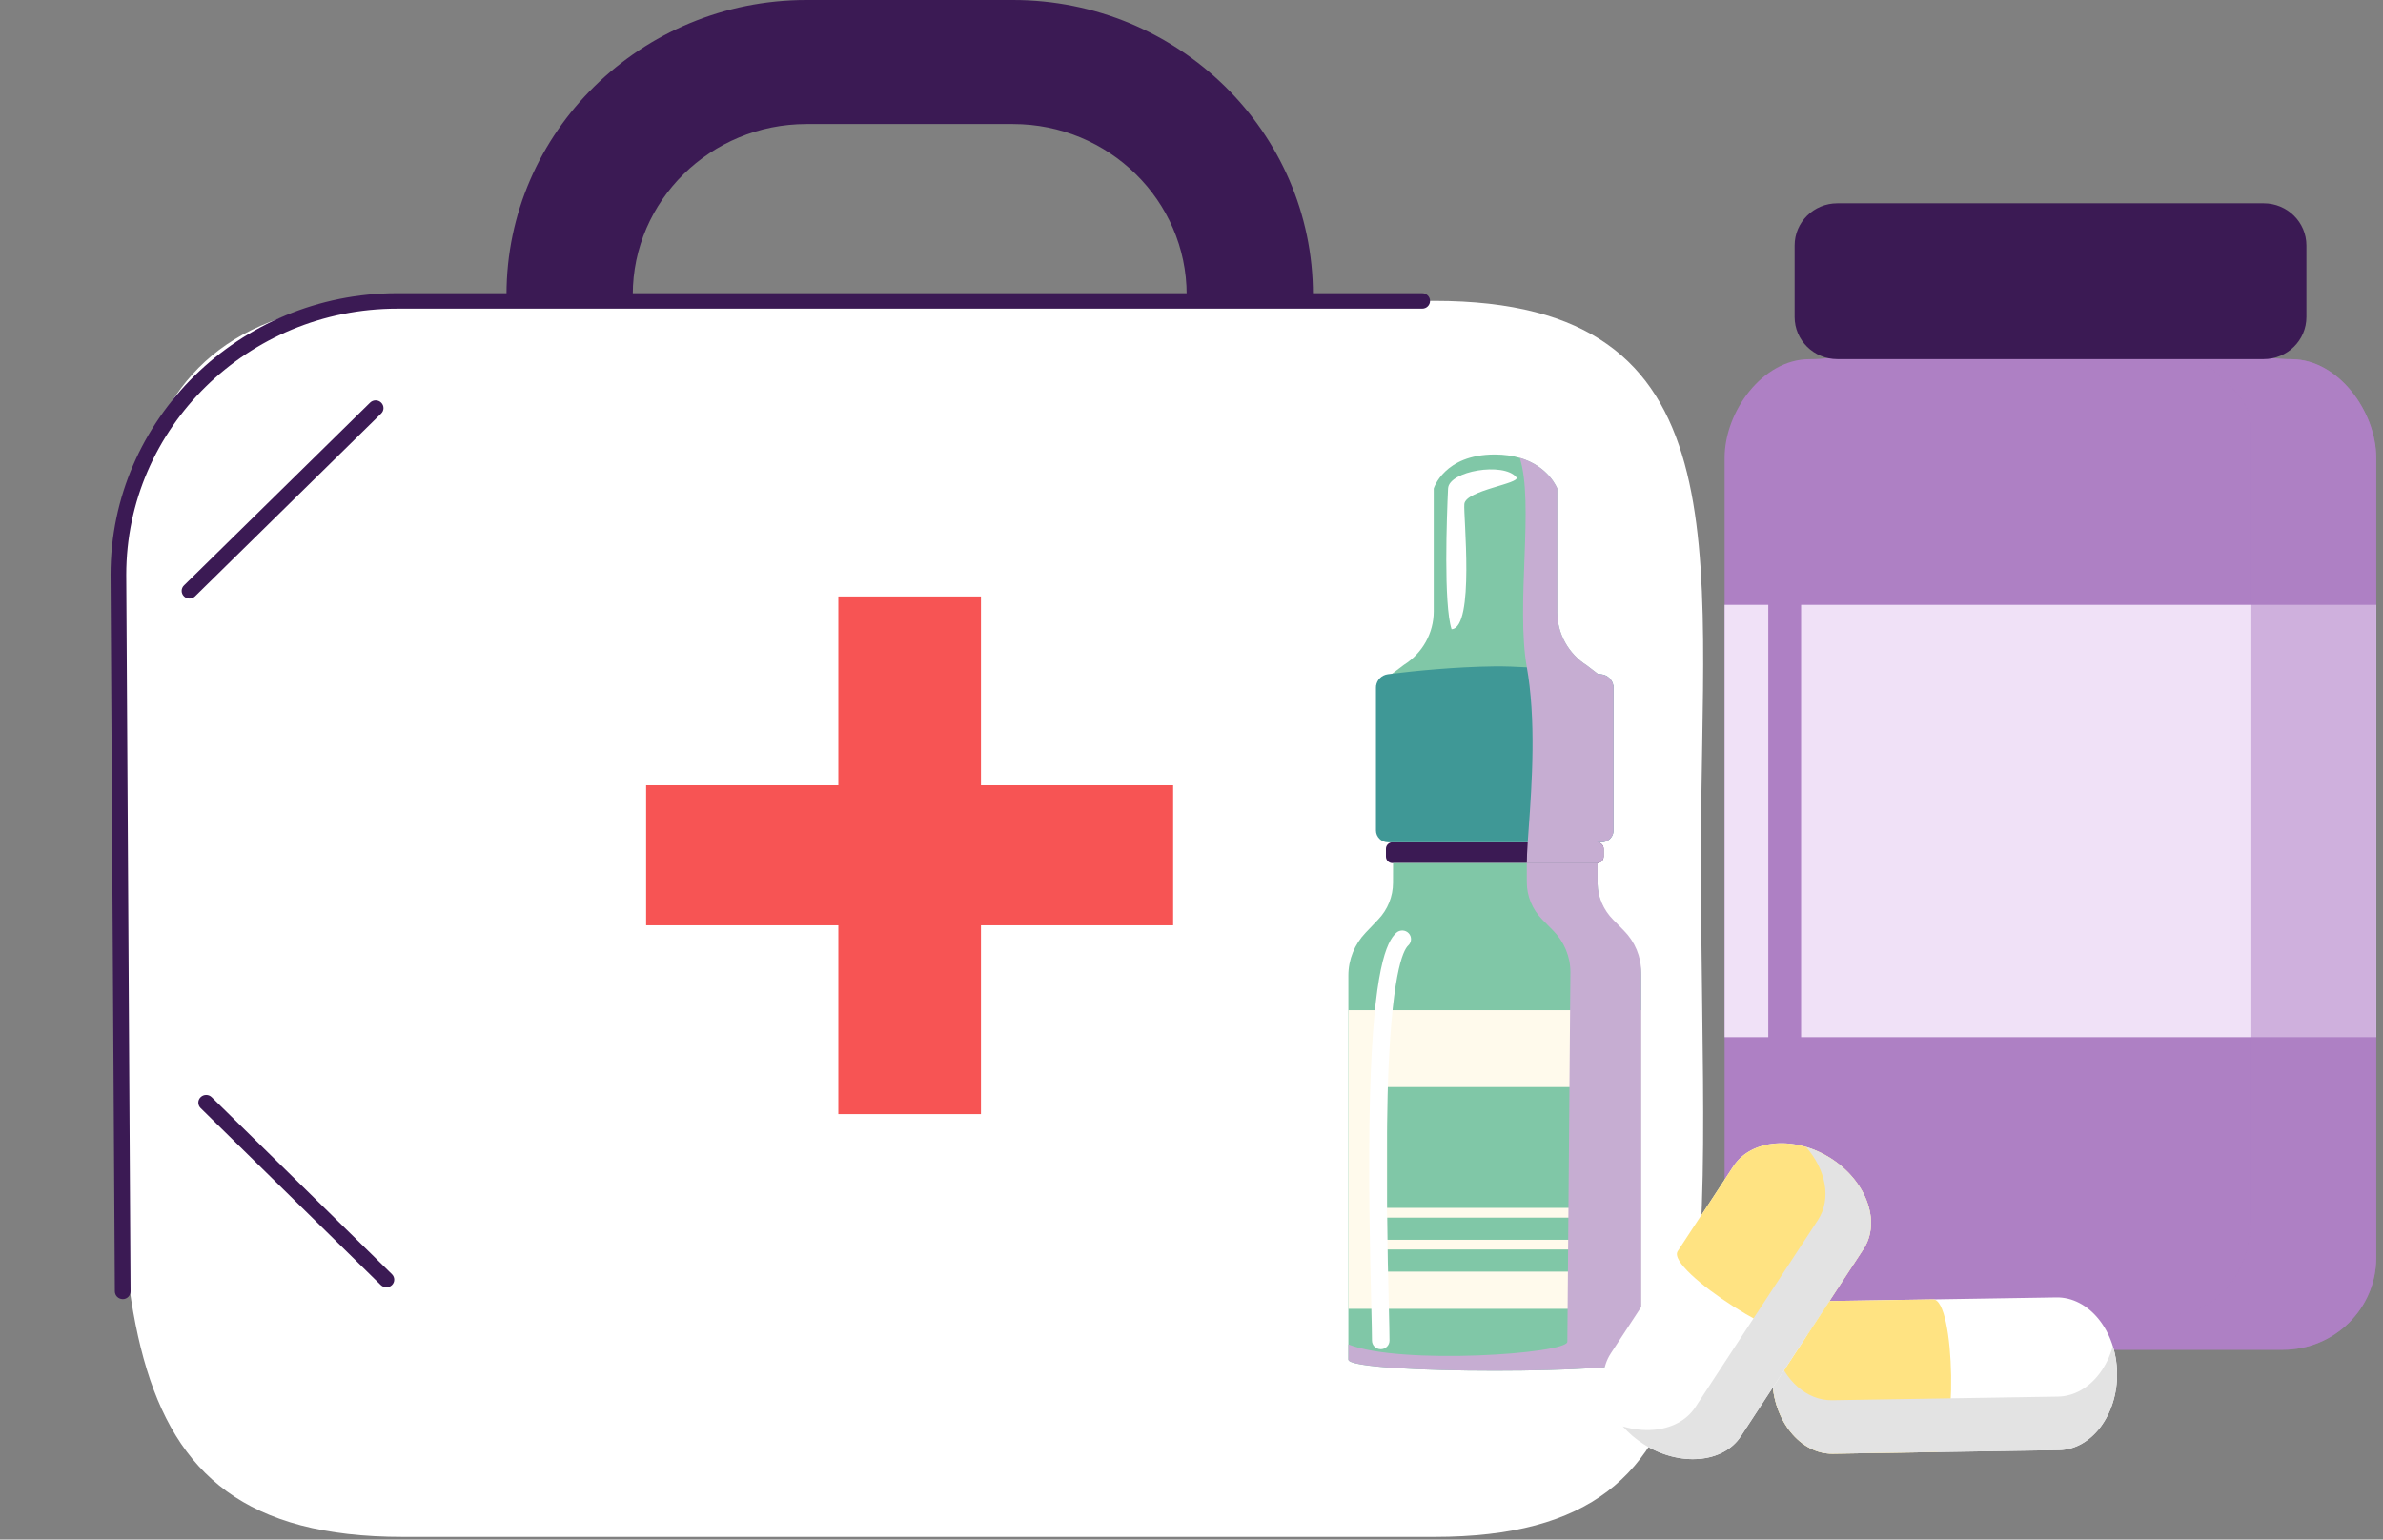 <svg width="212" height="137" viewBox="0 0 212 137" fill="none" xmlns="http://www.w3.org/2000/svg">
<rect x="0" y="0" width="212" height="137" fill="#808080" stroke="none"/>
<path d="M105.569 29.327V26.218C105.569 17.848 98.637 11.038 90.117 11.038H71.747C63.227 11.038 56.294 17.848 56.294 26.218V29.327H45.059V26.218C45.059 11.759 57.028 0 71.747 0H90.117C104.836 0 116.805 11.764 116.805 26.218V29.327H105.569Z" fill="#3B1A54"/>
<path d="M35.815 26.772H127.616C155.333 26.772 151.319 48.88 151.319 76.11C151.319 114.651 155.333 136.759 127.616 136.759H35.815C8.098 136.759 10.526 114.651 10.526 76.11C10.526 48.88 8.098 26.772 35.815 26.772Z" fill="white"/>
<path d="M87.269 53.076H74.582V99.138H87.269V53.076Z" fill="#F75454"/>
<path d="M104.368 82.338V69.875H57.481V82.338H104.368Z" fill="#F75454"/>
<path d="M10.92 115.6C10.537 115.6 10.219 115.293 10.219 114.911L9.836 51.14C9.836 37.326 21.274 26.089 35.336 26.089H126.521C126.904 26.089 127.222 26.395 127.222 26.777C127.222 27.159 126.909 27.466 126.521 27.466H35.336C22.047 27.466 11.232 38.09 11.232 51.145L11.616 114.917C11.616 115.293 11.303 115.605 10.915 115.605L10.92 115.6Z" fill="#3B1A54"/>
<path d="M16.859 53.262C16.679 53.262 16.503 53.197 16.366 53.063C16.093 52.794 16.093 52.358 16.366 52.094L32.925 35.828C33.198 35.559 33.642 35.559 33.91 35.828C34.184 36.097 34.184 36.533 33.91 36.796L17.352 53.063C17.215 53.197 17.035 53.262 16.859 53.262Z" fill="#3B1A54"/>
<path d="M34.374 114.551C34.194 114.551 34.018 114.481 33.881 114.352L17.849 98.602C17.575 98.333 17.575 97.897 17.849 97.634C18.123 97.365 18.566 97.365 18.834 97.634L34.867 113.384C35.141 113.653 35.141 114.089 34.867 114.352C34.73 114.487 34.549 114.551 34.374 114.551Z" fill="#3B1A54"/>
<path d="M142.661 75.524V76.227C142.661 76.544 142.4 76.801 142.076 76.801H123.884C123.56 76.801 123.299 76.544 123.299 76.227V75.524C123.299 75.208 123.56 74.95 123.884 74.95H142.076C142.4 74.95 142.661 75.208 142.661 75.524Z" fill="#3B1A54"/>
<path d="M146.002 86.804V120.951H146C146.001 120.961 146.002 120.971 146.002 120.98V120.982C145.987 122.303 119.958 122.303 119.958 120.981C119.958 120.972 119.959 120.961 119.96 120.951H119.957V86.802C119.957 85.386 120.507 84.025 121.492 82.994L122.608 81.824C123.454 80.94 123.927 79.771 123.928 78.558L123.932 76.801H142.121V78.55C142.121 78.578 142.121 78.606 142.122 78.635C142.143 79.885 142.638 81.084 143.513 81.997L144.465 82.992C145.452 84.024 146.002 85.386 146.002 86.803V86.804Z" fill="#80C7A7"/>
<path d="M119.96 116.467H146.005V89.891H119.96V116.467Z" fill="#FFFAEC"/>
<path d="M123.399 107.483H142.034V96.732H123.399V107.483Z" fill="#80C7A7"/>
<path d="M123.399 110.321H142.034V108.351H123.399V110.321Z" fill="#80C7A7"/>
<path d="M123.399 113.156H142.034V111.186H123.399V113.156Z" fill="#80C7A7"/>
<g style="mix-blend-mode:screen">
<path d="M122.835 120.056C122.405 120.056 122.056 119.711 122.056 119.287C122.056 118.698 122.027 117.529 121.991 116.048C121.882 111.606 121.701 104.172 121.883 97.441C122.19 86.147 123.362 83.794 124.218 83.006C124.533 82.717 125.027 82.733 125.32 83.044C125.613 83.355 125.597 83.841 125.282 84.132C124.826 84.552 123.736 86.691 123.443 97.483C123.262 104.175 123.443 111.584 123.551 116.012C123.589 117.561 123.616 118.682 123.616 119.289C123.616 119.713 123.267 120.058 122.836 120.058L122.835 120.056Z" fill="white"/>
</g>
<path d="M143.543 61.034H122.41L122.421 61.026L123.851 59.951L124.897 59.163C126.55 58.125 127.55 56.33 127.55 54.404V43.472C127.55 43.472 128.464 40.442 132.976 40.442C133.833 40.442 134.568 40.556 135.194 40.74C137.801 41.502 138.536 43.472 138.536 43.472V54.469C138.536 56.383 139.524 58.169 141.161 59.21L142.149 59.968L143.529 61.025L143.542 61.034H143.543Z" fill="#80C7A7"/>
<path d="M143.543 61.196V73.894C143.543 74.477 143.061 74.95 142.468 74.95H123.485C122.891 74.95 122.41 74.477 122.41 73.894V61.187C122.41 61.136 122.413 61.085 122.419 61.035C122.421 61.032 122.421 61.029 122.421 61.026C122.493 60.495 122.921 60.067 123.476 59.997C123.592 59.983 123.719 59.966 123.851 59.951C125.783 59.716 129.39 59.339 132.976 59.298C133.825 59.289 134.808 59.324 135.825 59.383C138.144 59.52 140.643 59.79 142.15 59.968C142.263 59.981 142.37 59.994 142.471 60.006C143.025 60.073 143.454 60.497 143.53 61.026C143.531 61.029 143.531 61.033 143.532 61.036C143.538 61.088 143.543 61.142 143.543 61.197V61.196Z" fill="#3F9896"/>
<g style="mix-blend-mode:screen">
<path d="M128.825 43.469C128.708 45.947 128.417 53.748 129.137 55.993C131.224 55.871 130.172 45.818 130.271 44.85C130.396 43.613 135.352 43.023 134.899 42.468C133.778 41.096 128.9 41.904 128.826 43.468L128.825 43.469Z" fill="white"/>
</g>
<g style="mix-blend-mode:multiply">
<path d="M146.002 86.502V119.622H146C146.001 119.63 146.002 120.635 146.002 120.951V120.982C145.987 122.303 119.958 122.303 119.958 120.981C119.958 120.971 119.959 120.961 119.96 120.951H119.957V119.631C124.627 121.489 139.439 120.471 139.439 119.389C139.439 119.38 139.438 119.37 139.437 119.361L139.709 86.502C139.709 85.128 139.16 83.807 138.172 82.806L137.221 81.84C136.327 80.936 135.829 79.74 135.829 78.497V76.802H142.12V78.497C142.12 78.543 142.121 78.588 142.122 78.634C142.157 79.826 142.65 80.968 143.513 81.84L144.464 82.806C145.452 83.806 146.002 85.128 146.002 86.502Z" fill="#C6ADD2"/>
</g>
<g style="mix-blend-mode:multiply">
<path d="M143.54 61.034C143.547 61.086 143.551 61.14 143.551 61.196V73.894C143.551 74.476 143.07 74.949 142.477 74.949H142.081C142.405 74.949 142.666 75.207 142.666 75.523V76.226C142.666 76.543 142.405 76.8 142.081 76.8H135.834C135.828 76.355 135.861 75.722 135.912 74.948C136.126 71.723 136.662 66.035 136.075 61.033C136.009 60.472 135.929 59.92 135.833 59.381C134.838 53.806 136.5 44.769 135.202 40.739C137.809 41.501 138.544 43.471 138.544 43.471V54.467C138.544 56.382 139.533 58.168 141.169 59.208L142.157 59.967C142.27 59.979 142.377 59.992 142.479 60.005C143.032 60.071 143.462 60.496 143.537 61.025L143.55 61.034H143.539H143.54Z" fill="#C6ADD2"/>
</g>
<path d="M194.118 23.684H170.709C170.709 28.995 166.346 31.963 160.965 31.963C156.801 31.963 153.427 36.631 153.427 40.74V111.916C153.427 116.442 157.143 120.109 161.729 120.109H203.098C207.684 120.109 211.4 116.442 211.4 111.916V40.74C211.4 36.631 208.025 31.963 203.862 31.963C198.481 31.963 194.118 28.995 194.118 23.684Z" fill="#AE80C4"/>
<path d="M211.4 53.822H153.427V92.293H211.4V53.822Z" fill="#F0E1F7"/>
<g style="mix-blend-mode:multiply">
<path d="M211.393 40.739V111.915C211.393 116.44 207.676 120.109 203.09 120.109H161.72C158.829 120.109 156.283 118.65 154.797 116.437C155.611 116.807 156.5 117.01 157.428 117.01H193.056C197.004 117.01 200.206 113.341 200.206 108.815V37.639C200.206 33.53 189.296 28.121 187.778 26.714C186.913 25.915 186.236 24.898 185.815 23.683H194.109C194.109 26.338 195.199 28.408 196.963 29.814C198.726 31.221 201.161 31.962 203.853 31.962C208.015 31.962 211.391 36.63 211.391 40.739H211.393Z" fill="#AE80C4" fill-opacity="0.5"/>
</g>
<path d="M201.39 18.093H163.455C161.357 18.093 159.656 19.771 159.656 21.841V28.208C159.656 30.278 161.357 31.956 163.455 31.956H201.39C203.488 31.956 205.188 30.278 205.188 28.208V21.841C205.188 19.771 203.488 18.093 201.39 18.093Z" fill="#3B1A54"/>
<g style="mix-blend-mode:screen">
<path d="M158.772 101.714C157.967 101.714 157.312 101.07 157.312 100.273V42.039C157.312 41.244 157.965 40.599 158.772 40.599C159.579 40.599 160.232 41.243 160.232 42.039V100.273C160.232 101.068 159.579 101.714 158.772 101.714Z" fill="#AE80C4"/>
</g>
<path d="M188.341 122.16C188.371 124.028 187.804 125.737 186.865 126.982C185.926 128.229 184.616 129.015 183.16 129.037L163.068 129.358C160.157 129.404 157.725 126.385 157.664 122.649C157.634 120.78 158.201 119.072 159.14 117.826C160.079 116.58 161.39 115.794 162.845 115.771L182.937 115.45C185.849 115.404 188.28 118.423 188.341 122.16Z" fill="white"/>
<path d="M172.197 129.212L163.068 129.358C160.157 129.404 157.725 126.385 157.664 122.649C157.634 120.78 158.201 119.071 159.14 117.826C160.079 116.579 161.39 115.793 162.845 115.771L171.974 115.625C173.962 115.594 174.184 129.18 172.197 129.213V129.212Z" fill="#FFE382"/>
<g style="mix-blend-mode:multiply">
<path d="M163.067 129.359L183.16 129.038C184.616 129.015 185.927 128.229 186.865 126.983C187.804 125.737 188.373 124.029 188.342 122.16C188.328 121.32 188.195 120.517 187.964 119.778C187.711 120.7 187.304 121.53 186.785 122.22C185.847 123.466 184.536 124.252 183.08 124.276L162.988 124.597C160.73 124.633 158.762 122.826 157.962 120.27C157.757 121.013 157.651 121.816 157.664 122.651C157.726 126.388 160.158 129.407 163.068 129.36L163.067 129.359Z" fill="#E3E3E3"/>
</g>
<path d="M146.215 128.503C147.806 129.517 149.574 129.945 151.143 129.818C152.711 129.692 154.081 129.01 154.87 127.803L165.778 111.147C167.359 108.734 166.049 105.1 162.868 103.072C161.277 102.058 159.508 101.629 157.94 101.756C156.372 101.883 155.002 102.565 154.212 103.771L143.305 120.426C141.724 122.839 143.034 126.473 146.215 128.501V128.503Z" fill="white"/>
<path d="M160.818 118.716L165.774 111.149C167.355 108.735 166.045 105.102 162.864 103.073C161.273 102.059 159.504 101.63 157.936 101.758C156.368 101.884 154.998 102.566 154.208 103.773L149.253 111.34C148.174 112.987 159.74 120.363 160.818 118.716Z" fill="#FFE382"/>
<g style="mix-blend-mode:multiply">
<path d="M165.783 111.149L154.875 127.805C154.085 129.011 152.717 129.693 151.147 129.819C149.579 129.947 147.809 129.518 146.218 128.504C145.504 128.048 144.884 127.512 144.37 126.927C145.297 127.201 146.226 127.301 147.094 127.231C148.662 127.105 150.032 126.423 150.822 125.216L161.729 108.561C162.955 106.689 162.443 104.084 160.667 102.063C161.415 102.285 162.161 102.621 162.871 103.073C166.052 105.102 167.361 108.736 165.781 111.149H165.783Z" fill="#E3E3E3"/>
</g>
</svg>
